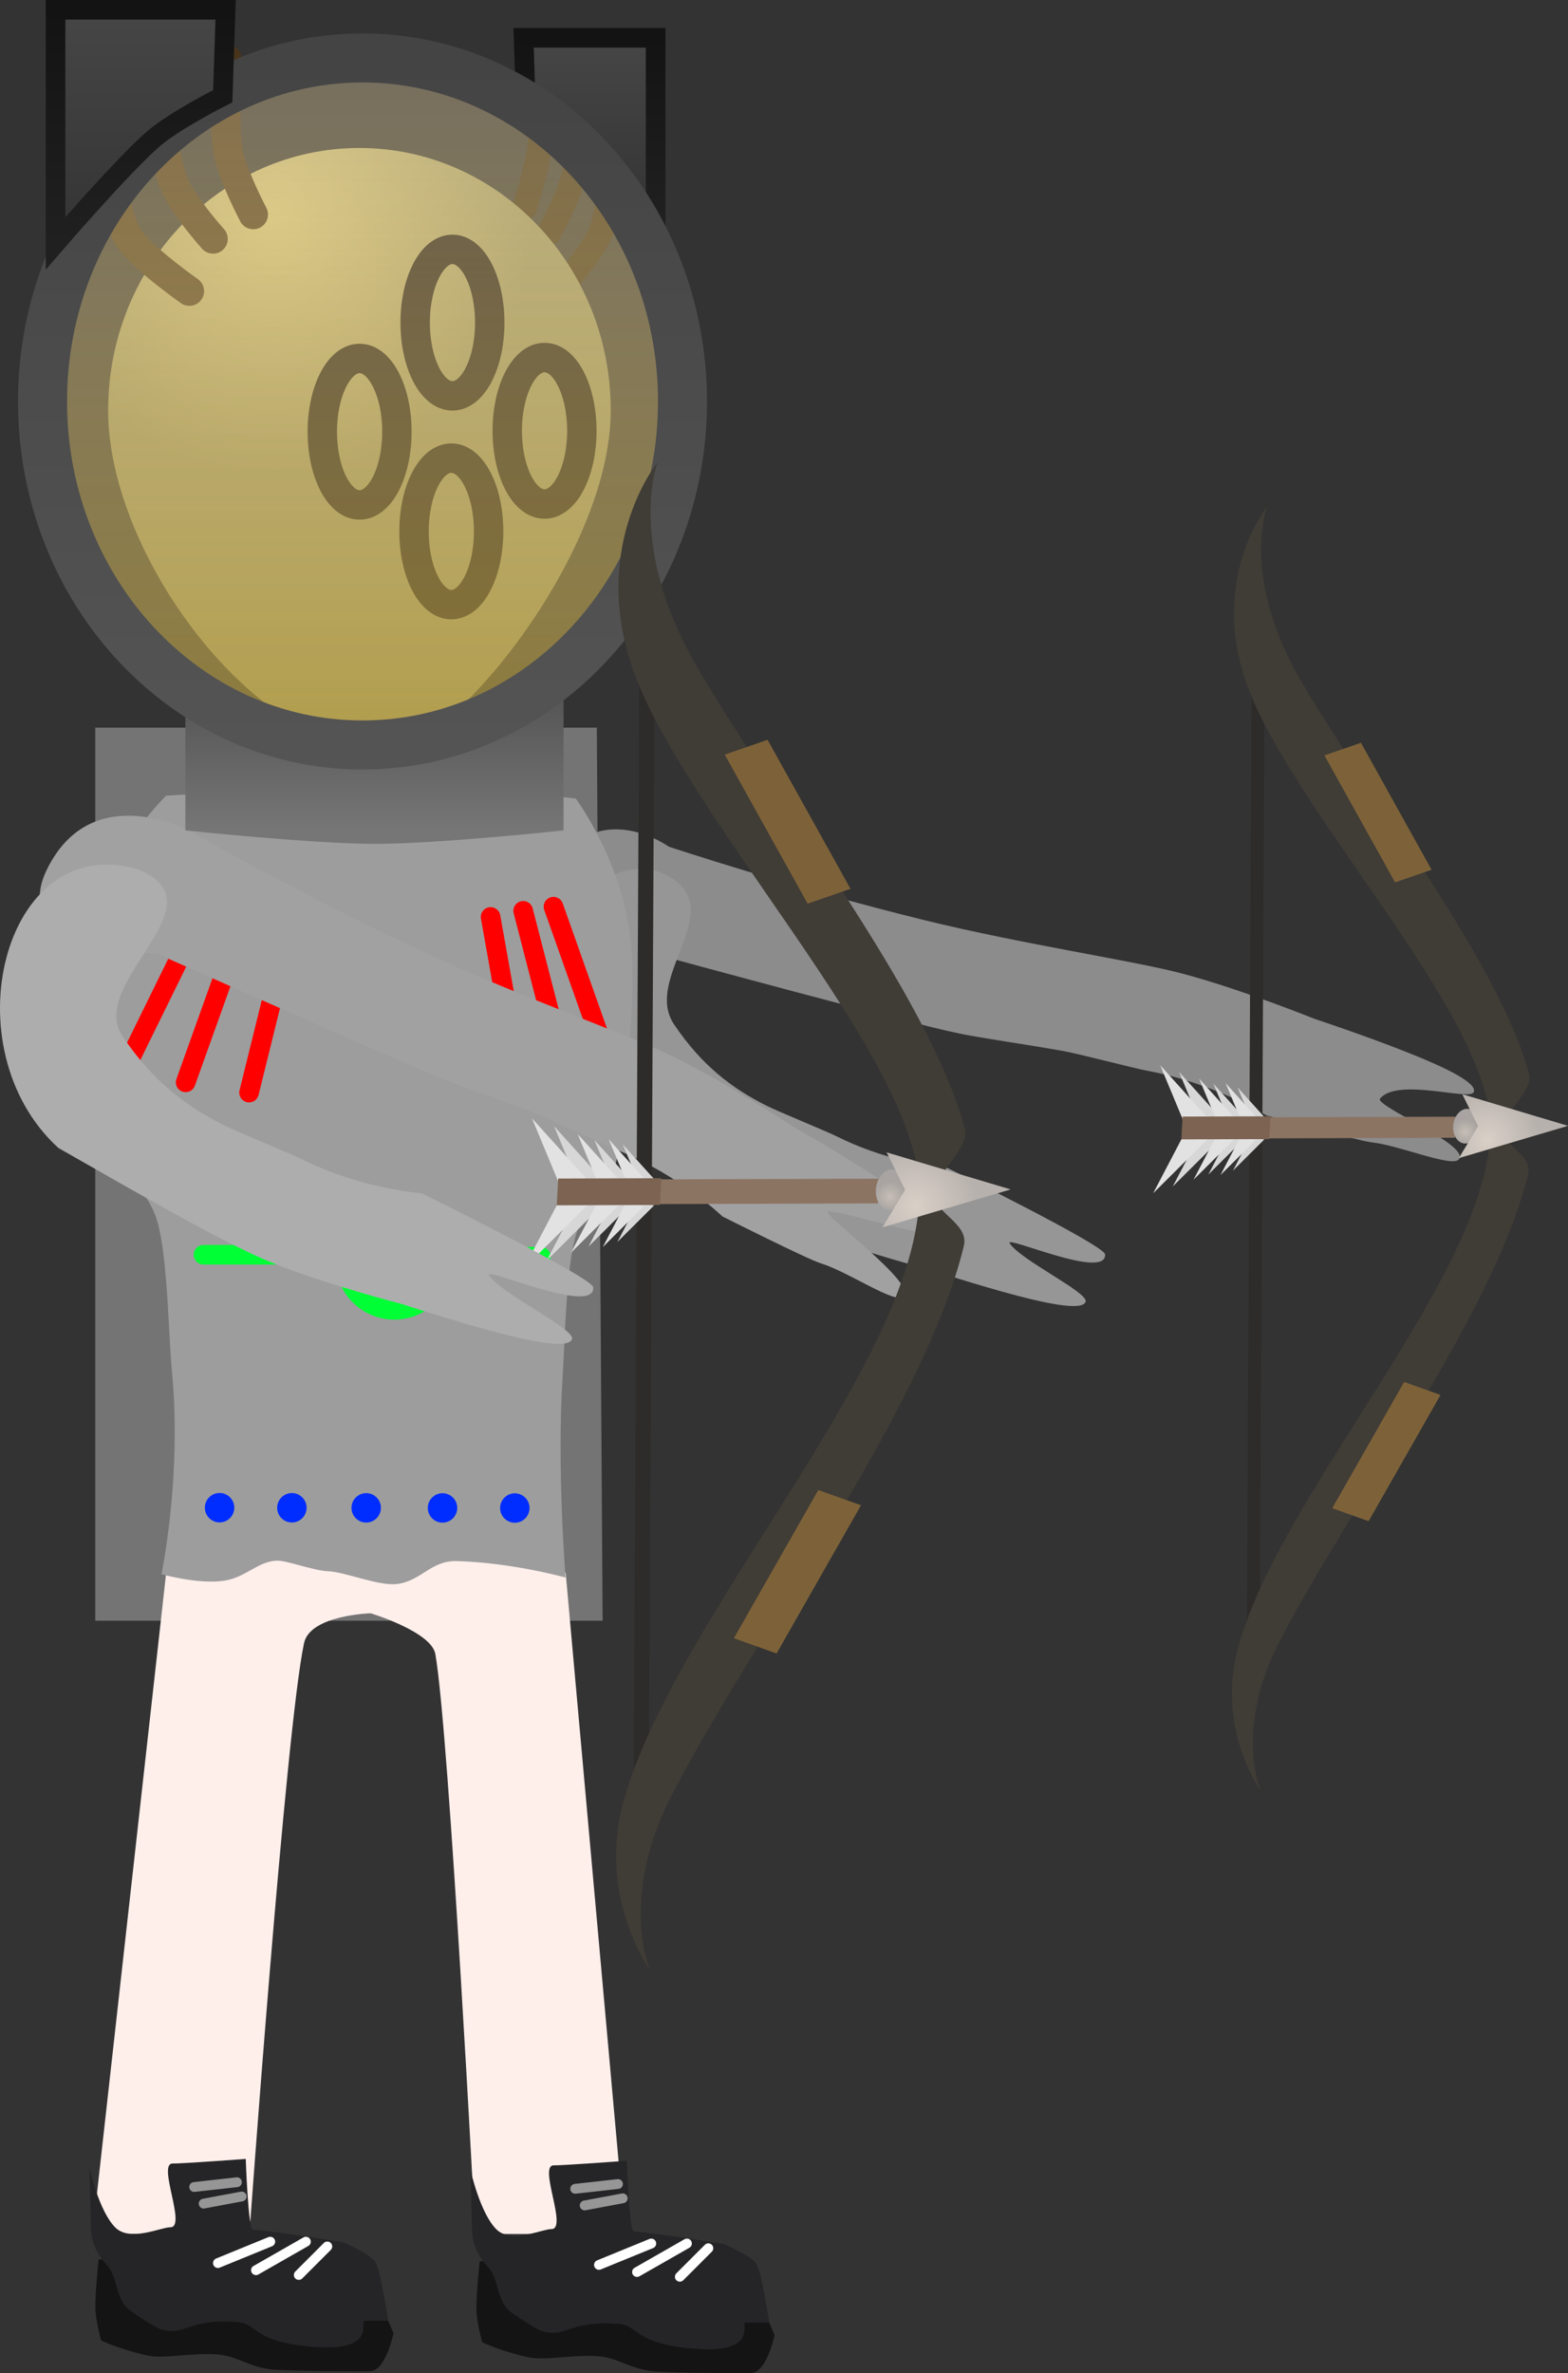 <svg version="1.1" xmlns="http://www.w3.org/2000/svg" xmlns:xlink="http://www.w3.org/1999/xlink" width="79.959" height="120.997" viewBox="0,0,79.959,120.997"><rect x="0" y="0" width="79.959" height="120.997" fill="#333333" stroke="none"/><defs><radialGradient cx="296.126" cy="171.046" r="0.655" gradientUnits="userSpaceOnUse" id="color-1"><stop offset="0" stop-color="#c6beb6"/><stop offset="1" stop-color="#a9a4a1"/></radialGradient><radialGradient cx="297.245" cy="171.445" r="2.698" gradientUnits="userSpaceOnUse" id="color-2"><stop offset="0" stop-color="#d9d0c7"/><stop offset="1" stop-color="#b7b1ad"/></radialGradient><linearGradient x1="240.503" y1="147.798" x2="240.503" y2="155.671" gradientUnits="userSpaceOnUse" id="color-3"><stop offset="0" stop-color="#505050"/><stop offset="1" stop-color="#767676"/></linearGradient><radialGradient cx="235.454" cy="124.478" r="13.118" gradientUnits="userSpaceOnUse" id="color-4"><stop offset="0" stop-color="#ccbe7a"/><stop offset="1" stop-color="#948f62"/></radialGradient><linearGradient x1="251.475" y1="115.258" x2="251.475" y2="124.501" gradientUnits="userSpaceOnUse" id="color-5"><stop offset="0" stop-color="#464646"/><stop offset="1" stop-color="#343434"/></linearGradient><linearGradient x1="251.475" y1="115.258" x2="251.475" y2="124.501" gradientUnits="userSpaceOnUse" id="color-6"><stop offset="0" stop-color="#131313"/><stop offset="1" stop-color="#202020"/></linearGradient><linearGradient x1="239.894" y1="116.285" x2="239.894" y2="151.315" gradientUnits="userSpaceOnUse" id="color-7"><stop offset="0" stop-color="#ffe8b5" stop-opacity="0.329"/><stop offset="1" stop-color="#c2a53e" stop-opacity="0.635"/></linearGradient><linearGradient x1="239.894" y1="116.285" x2="239.894" y2="151.315" gradientUnits="userSpaceOnUse" id="color-8"><stop offset="0" stop-color="#444444"/><stop offset="1" stop-color="#545454"/></linearGradient><linearGradient x1="228.577" y1="113.83" x2="228.577" y2="125.735" gradientUnits="userSpaceOnUse" id="color-9"><stop offset="0" stop-color="#464646"/><stop offset="1" stop-color="#343434"/></linearGradient><linearGradient x1="228.577" y1="113.83" x2="228.577" y2="125.735" gradientUnits="userSpaceOnUse" id="color-10"><stop offset="0" stop-color="#131313"/><stop offset="1" stop-color="#202020"/></linearGradient><radialGradient cx="266.792" cy="174.342" r="0.769" gradientUnits="userSpaceOnUse" id="color-11"><stop offset="0" stop-color="#c6beb6"/><stop offset="1" stop-color="#a9a4a1"/></radialGradient><radialGradient cx="268.106" cy="174.81" r="3.167" gradientUnits="userSpaceOnUse" id="color-12"><stop offset="0" stop-color="#d9d0c7"/><stop offset="1" stop-color="#b7b1ad"/></radialGradient></defs><g transform="translate(-221.408,-113.33)"><g data-paper-data="{&quot;isPaintingLayer&quot;:true}" fill-rule="nonzero" stroke-linejoin="miter" stroke-miterlimit="10" stroke-dasharray="" stroke-dashoffset="0" style="mix-blend-mode: normal"><path d="M226.265,195.967v-45.536h25.577l0.296,45.536z" fill="#747474" stroke="none" stroke-width="NaN" stroke-linecap="butt"/><path d="M296.561,169.01c-0.187,0.471 -3.878,-0.751 -4.776,0.333c-0.308,0.372 4.579,2.352 4.02,3.096c-0.332,0.441 -3.016,-0.708 -4.452,-0.864c-0.7,-0.076 -5.371,-1.374 -5.371,-1.374c0,0 -2.58,-1.619 -6.03,-2.268c-0.83,-0.156 -3.492,-0.867 -4.346,-1.018c-2.021,-0.358 -4.041,-0.635 -5.274,-0.887c-2.652,-0.542 -15.149,-3.95 -15.149,-3.95c0,0 -7.105,-0.512 -6.421,-2.573c2.109,-6.358 6.753,-3.004 6.753,-3.004c0,0 6.242,2.078 13.023,3.743c5.101,1.252 10.673,2.064 13.195,2.736c2.985,0.796 6.689,2.292 6.689,2.292c0,0 2.648,0.876 4.829,1.746c1.962,0.783 3.49,1.54 3.31,1.993z" data-paper-data="{&quot;index&quot;:null}" fill="#8c8c8c" stroke="#000000" stroke-width="0" stroke-linecap="butt"/><path d="M273.294,179.398c-2.05,-0.536 -4.443,-1.326 -4.443,-1.326c0,0 -3.492,-0.895 -6.085,-1.935c-2.191,-0.879 -6.301,-3.263 -9.979,-5.359c-5.086,-4.637 -2.991,-14.168 2.082,-13.043c4.276,1.571 -0.787,5.297 0.909,7.822c1.44,2.143 3,3.276 4.659,4.121c0.701,0.357 3.015,1.283 3.701,1.623c2.852,1.413 5.595,1.588 5.595,1.588c0,0 8.004,3.938 8.028,4.399c0.069,1.341 -5.15,-1.011 -4.864,-0.564c0.54,0.844 3.99,2.496 3.872,2.965c-0.114,0.452 -1.629,0.191 -3.474,-0.29z" data-paper-data="{&quot;index&quot;:null}" fill="#969696" stroke="#000000" stroke-width="0" stroke-linecap="butt"/><path d="M284.98,198.544l0.267,-53.225l0.661,0.003l-0.267,53.225z" fill="#2e2c2a" stroke="none" stroke-width="0" stroke-linecap="butt"/><g stroke="none" stroke-width="0" stroke-linecap="butt"><path d="M286.03,139.143c0,0 -1.352,3.519 1.619,8.718c3.336,5.838 10.175,14.376 11.742,20.262c0.213,0.799 -1.373,2.059 -1.376,2.747c-0.004,0.888 1.562,1.325 1.32,2.32c-1.747,7.193 -9.056,16.826 -12.675,23.831c-2.33,4.508 -0.957,7.631 -0.957,7.631c0,0 -2.312,-3.171 -1.15,-7.351c2.248,-8.083 12.815,-19.047 12.852,-26.443c0.029,-5.886 -10.563,-16.635 -12.578,-23.101c-1.606,-5.154 1.204,-8.614 1.204,-8.614z" fill="#403c36"/><path d="M289.344,190.231l3.667,-6.438l1.855,0.661l-3.667,6.438z" fill="#7d6239"/><path d="M290.808,151.203l3.602,6.474l-1.862,0.643l-3.602,-6.474z" data-paper-data="{&quot;index&quot;:null}" fill="#7d6239"/></g><g stroke="none" stroke-width="0" stroke-linecap="butt"><path d="M295.664,170.268l-0.058,1.073l-13.395,0.043l0.058,-1.073z" fill="#8c7463"/><path d="M296.129,171.636c-0.367,0.001 -0.644,-0.394 -0.617,-0.883c0.027,-0.489 0.346,-0.886 0.713,-0.887c0.367,-0.001 0.644,0.394 0.617,0.883c-0.027,0.489 -0.346,0.886 -0.713,0.887z" fill="url(#color-1)"/><path d="M301.367,170.734l-5.567,1.646l0.985,-1.632l-0.808,-1.626z" fill="url(#color-2)"/><path d="M283.791,170.486l-1.151,0.157l-1.105,-2.656z" fill="#d7d7d7"/><path d="M283.102,170.447l-1.29,0.176l-1.239,-2.977z" fill="#e2e2e2"/><path d="M284.99,170.473l-0.87,0.119l-0.835,-2.007z" fill="#d7d7d7"/><path d="M284.469,170.444l-0.975,0.133l-0.936,-2.25z" fill="#e2e2e2"/><path d="M285.947,170.357l-0.729,0.1l-0.7,-1.683z" fill="#d7d7d7"/><path d="M285.511,170.333l-0.818,0.112l-0.785,-1.887z" fill="#e2e2e2"/><path d="M281.212,173.825l1.394,-2.664l1.134,0.15z" fill="#d7d7d7"/><path d="M280.212,174.173l1.563,-2.986l1.272,0.168z" fill="#e2e2e2"/><path d="M283.027,173.216l1.053,-2.013l0.857,0.113z" fill="#d7d7d7"/><path d="M282.272,173.479l1.181,-2.257l0.961,0.127z" fill="#e2e2e2"/><path d="M284.281,173.019l0.883,-1.688l0.719,0.095z" fill="#d7d7d7"/><path d="M283.648,173.24l0.99,-1.892l0.806,0.107z" fill="#e2e2e2"/><path d="M286.195,170.248l-0.063,1.162l-4.482,0.014l0.063,-1.162z" fill="#7c6352"/></g><g><path d="M226.123,227.236l3.759,-33.71c0,0 6.755,-2.183 9.822,-2.183c3.629,0 0.606,4.244 0.606,4.244c0,0 -3.092,0.088 -3.398,1.524c-0.936,4.391 -2.786,30.125 -2.786,30.125z" fill="#ffefeb" stroke="#000000" stroke-width="0" stroke-linecap="butt"/><path d="M241.474,232.293c0,0 -0.386,1.94 -1.213,1.94c-0.593,0 -2.644,0.014 -4.704,-0.067c-1.253,-0.049 -1.902,-0.618 -2.836,-0.761c-1.175,-0.18 -2.939,0.22 -3.788,0.029c-1.565,-0.353 -2.375,-0.778 -2.375,-0.778c0,0 -0.269,-1.025 -0.286,-1.586c-0.022,-0.755 0.164,-2.537 0.164,-2.537c0,0 5.934,-0.12 8.249,0.081c1.37,0.119 4.241,0.647 4.241,0.647c0,0 1.46,0.616 1.673,1.043c0.262,0.523 0.873,1.989 0.873,1.989z" data-paper-data="{&quot;index&quot;:null}" fill="#141415" stroke="#000000" stroke-width="0" stroke-linecap="butt"/><path d="M241.203,231.658c0,0 -0.386,0 -1.213,0c-0.248,0 0.702,1.602 -2.618,1.333c-3.136,-0.254 -2.776,-1.188 -3.881,-1.269c-2.309,-0.169 -2.588,0.595 -3.587,0.442c-0.348,-0.053 -0.513,-0.115 -1.785,-0.97c-0.875,-0.589 -0.666,-1.751 -1.265,-2.379c-0.876,-0.917 -0.808,-1.886 -0.808,-1.886l-0.076,-3.048c0,0 0.486,2.207 1.325,3.031c0.751,0.738 2.317,-0.019 2.801,-0.019c0.847,-0 -0.689,-3.268 0.121,-3.25c0.435,0.01 3.723,-0.234 3.723,-0.234c0,0 0.123,3.58 0.356,3.6c1.37,0.119 4.604,0.647 4.604,0.647c0,0 1.46,0.616 1.673,1.043c0.262,0.523 0.631,2.959 0.631,2.959z" data-paper-data="{&quot;index&quot;:null}" fill="#252527" stroke="#000000" stroke-width="0" stroke-linecap="butt"/><path d="M232.521,228.719l2.668,-1.091" data-paper-data="{&quot;index&quot;:null}" fill="none" stroke="#ffffff" stroke-width="0.5" stroke-linecap="round"/><path d="M237.007,227.628l-2.546,1.455" data-paper-data="{&quot;index&quot;:null}" fill="none" stroke="#ffffff" stroke-width="0.5" stroke-linecap="round"/><path d="M236.644,229.326l1.455,-1.455" data-paper-data="{&quot;index&quot;:null}" fill="none" stroke="#ffffff" stroke-width="0.5" stroke-linecap="round"/><path d="M233.491,224.597l-2.183,0.243" data-paper-data="{&quot;index&quot;:null}" fill="none" stroke="#969696" stroke-width="0.5" stroke-linecap="round"/><path d="M233.733,225.324l-1.94,0.364" data-paper-data="{&quot;index&quot;:null}" fill="none" stroke="#969696" stroke-width="0.5" stroke-linecap="round"/></g><g><path d="M239.704,191.343c3.629,0 10.55,2.183 10.55,2.183l3.031,33.71h-7.639c0,0 -1.327,-25.538 -2.038,-29.57c-0.201,-1.143 -3.298,-2.079 -3.298,-2.079c0,0 -3.673,-4.244 -0.606,-4.244z" fill="#ffefeb" stroke="#000000" stroke-width="0" stroke-linecap="butt"/><path d="M259.693,234.326c-0.593,0 -2.644,0.014 -4.704,-0.067c-1.253,-0.049 -1.902,-0.618 -2.836,-0.761c-1.175,-0.18 -2.939,0.22 -3.788,0.029c-1.565,-0.353 -2.375,-0.778 -2.375,-0.778c0,0 -0.269,-1.025 -0.286,-1.586c-0.022,-0.755 0.164,-2.537 0.164,-2.537c0,0 5.934,-0.12 8.249,0.081c1.37,0.119 4.241,0.647 4.241,0.647c0,0 1.46,0.616 1.673,1.043c0.262,0.523 0.873,1.989 0.873,1.989c0,0 -0.386,1.94 -1.213,1.94z" data-paper-data="{&quot;index&quot;:null}" fill="#141415" stroke="#000000" stroke-width="0" stroke-linecap="butt"/><path d="M259.422,231.751c-0.248,0 0.702,1.602 -2.618,1.333c-3.136,-0.254 -2.776,-1.188 -3.881,-1.269c-2.309,-0.169 -2.588,0.595 -3.587,0.442c-0.348,-0.053 -0.513,-0.115 -1.785,-0.97c-0.875,-0.589 -0.666,-1.751 -1.265,-2.379c-0.876,-0.917 -0.808,-1.886 -0.808,-1.886l-0.076,-3.048c0,0 0.486,2.207 1.325,3.031c0.751,0.738 2.317,-0.019 2.801,-0.019c0.847,-0 -0.689,-3.268 0.121,-3.25c0.435,0.01 3.723,-0.234 3.723,-0.234c0,0 0.123,3.58 0.356,3.6c1.37,0.119 4.604,0.647 4.604,0.647c0,0 1.46,0.616 1.673,1.043c0.262,0.523 0.631,2.959 0.631,2.959c0,0 -0.386,0 -1.213,0z" data-paper-data="{&quot;index&quot;:null}" fill="#252527" stroke="#000000" stroke-width="0" stroke-linecap="butt"/><path d="M251.952,228.812l2.668,-1.091" fill="none" stroke="#ffffff" stroke-width="0.5" stroke-linecap="round"/><path d="M256.438,227.721l-2.546,1.455" fill="none" stroke="#ffffff" stroke-width="0.5" stroke-linecap="round"/><path d="M257.53,227.963l-1.455,1.455" fill="none" stroke="#ffffff" stroke-width="0.5" stroke-linecap="round"/><path d="M250.739,224.932l2.183,-0.243" fill="none" stroke="#969696" stroke-width="0.5" stroke-linecap="round"/><path d="M251.224,225.781l1.94,-0.364" fill="none" stroke="#969696" stroke-width="0.5" stroke-linecap="round"/></g><g><path d="M229.64,193.592c0,0 1.054,-4.968 0.534,-10.352c-0.162,-1.676 -0.213,-5.689 -0.717,-7.542c-0.595,-2.191 -2.534,-2.778 -2.619,-4.129c-0.168,-2.669 -1.07,-6.794 -0.416,-11.371c0.493,-3.451 3.459,-6.298 3.459,-6.298c0,0 3.987,-0.289 5.765,0.077c2.263,0.466 7.727,0.47 9.64,0.054c2.019,-0.439 5.484,0.017 5.484,0.017c0,0 2.621,3.522 2.848,7.841c0.214,4.076 -0.633,8.468 -0.709,10.138c-0.078,1.693 -1.495,2.131 -2.132,4.275c-0.508,1.71 -0.547,5.19 -0.677,7.189c-0.303,4.643 0.148,10.274 0.148,10.274c0,0 -2.757,-0.769 -5.572,-0.838c-1.278,-0.031 -1.791,1.006 -2.999,1.165c-0.965,0.127 -2.636,-0.613 -3.561,-0.65c-0.699,-0.028 -2.044,-0.531 -2.538,-0.535c-0.998,-0.008 -1.616,0.865 -2.773,1.025c-1.345,0.185 -3.164,-0.339 -3.164,-0.339z" fill="#9d9d9d" stroke="#292e32" stroke-width="0" stroke-linecap="butt"/><path d="M234.109,169.039l2.231,-9.039" fill="#ff0000" stroke="#ff0000" stroke-width="1" stroke-linecap="round"/><path d="M227.907,167.584l3.984,-8.109" fill="#ff0000" stroke="#ff0000" stroke-width="1" stroke-linecap="round"/><path d="M234.035,159.686l-3.16,8.831" fill="#ff0000" stroke="#ff0000" stroke-width="1" stroke-linecap="round"/><path d="M246.426,160.084l1.608,9.039" data-paper-data="{&quot;index&quot;:null}" fill="#ff0000" stroke="#ff0000" stroke-width="1" stroke-linecap="round"/><path d="M249.632,159.559l2.871,8.109" data-paper-data="{&quot;index&quot;:null}" fill="#ff0000" stroke="#ff0000" stroke-width="1" stroke-linecap="round"/><path d="M248.087,159.77l2.278,8.831" data-paper-data="{&quot;index&quot;:null}" fill="#ff0000" stroke="#ff0000" stroke-width="1" stroke-linecap="round"/><path d="M231.855,190.203c0,-0.414 0.337,-0.75 0.751,-0.749c0.414,0 0.75,0.337 0.749,0.751c-0,0.414 -0.337,0.75 -0.751,0.749c-0.414,-0 -0.75,-0.337 -0.749,-0.751z" fill="#002dff" stroke="none" stroke-width="0.5" stroke-linecap="butt"/><path d="M235.542,190.207c0,-0.414 0.337,-0.75 0.751,-0.749c0.414,0 0.75,0.337 0.749,0.751c-0,0.414 -0.337,0.75 -0.751,0.749c-0.414,-0 -0.75,-0.337 -0.749,-0.751z" fill="#002dff" stroke="none" stroke-width="0.5" stroke-linecap="butt"/><path d="M239.332,190.211c0,-0.414 0.337,-0.75 0.751,-0.749c0.414,0 0.75,0.337 0.749,0.751c-0,0.414 -0.337,0.75 -0.751,0.749c-0.414,-0 -0.75,-0.337 -0.749,-0.751z" fill="#002dff" stroke="none" stroke-width="0.5" stroke-linecap="butt"/><path d="M243.224,190.215c0,-0.414 0.337,-0.75 0.751,-0.749c0.414,0 0.75,0.337 0.749,0.751c-0,0.414 -0.337,0.75 -0.751,0.749c-0.414,-0 -0.75,-0.337 -0.749,-0.751z" fill="#002dff" stroke="none" stroke-width="0.5" stroke-linecap="butt"/><path d="M246.911,190.22c0,-0.414 0.337,-0.75 0.751,-0.749c0.414,0 0.75,0.337 0.749,0.751c-0,0.414 -0.337,0.75 -0.751,0.749c-0.414,-0 -0.75,-0.337 -0.749,-0.751z" fill="#002dff" stroke="none" stroke-width="0.5" stroke-linecap="butt"/><path d="M239.015,177.614c0,-1.381 1.119,-2.5 2.5,-2.5c1.381,0 2.5,1.119 2.5,2.5c0,1.381 -1.119,2.5 -2.5,2.5c-1.381,0 -2.5,-1.119 -2.5,-2.5z" fill="#797979" stroke="#00ff35" stroke-width="1" stroke-linecap="butt"/><path d="M231.786,177.307h5.735" fill="none" stroke="#00ff35" stroke-width="1" stroke-linecap="round"/><path d="M248.992,177.41h-3.585" fill="none" stroke="#00ff35" stroke-width="1" stroke-linecap="round"/></g><path d="M266.249,173.449c1.767,1.16 3.107,2.214 2.819,2.643c-0.299,0.446 -4.464,-0.988 -5.429,-0.991c-0.517,-0.002 4.59,3.693 3.855,4.347c-0.436,0.389 -2.835,-1.278 -4.228,-1.703c-0.679,-0.207 -5.021,-2.393 -5.021,-2.393c0,0 -2.182,-2.127 -5.463,-3.425c-0.789,-0.312 -3.27,-1.528 -4.085,-1.84c-1.928,-0.738 -3.873,-1.393 -5.041,-1.877c-2.512,-1.042 -14.251,-6.258 -14.251,-6.258c0,0 -7.716,-0.006 -5.6,-4.299c2.326,-4.719 7.374,-1.892 7.374,-1.892c0,0 5.72,3.271 12.076,6.22c4.781,2.218 10.137,4.074 12.488,5.225c2.783,1.362 6.113,3.571 6.113,3.571c0,0 2.428,1.382 4.392,2.671z" data-paper-data="{&quot;index&quot;:null}" fill="#a1a1a1" stroke="#000000" stroke-width="0" stroke-linecap="butt"/><g><path d="M230.861,155.671v-7.873c0,0 6.365,3.423 9.46,3.423c3.317,0 9.824,-3.423 9.824,-3.423v7.873c0,0 -6.377,0.685 -9.581,0.685c-3.224,0 -9.702,-0.685 -9.702,-0.685z" fill="url(#color-3)" stroke="none" stroke-width="0" stroke-linecap="butt"/><path d="M251.225,117.798c0,0 -0.263,3.244 -0.589,4.573c-0.266,1.088 -1.222,2.821 -1.222,2.821" data-paper-data="{&quot;index&quot;:null}" fill="none" stroke="#3b2c16" stroke-width="1.25" stroke-linecap="round"/><path d="M252.629,121.936c0,0 -0.189,2.279 -0.589,3.235c-0.423,1.012 -1.882,2.681 -1.882,2.681" data-paper-data="{&quot;index&quot;:null}" fill="none" stroke="#3b2c16" stroke-width="1.25" stroke-linecap="round"/><path d="M248.972,116.034c0,0 0.117,3.271 -0.03,4.693c-0.12,1.165 -0.788,3.222 -0.788,3.222" data-paper-data="{&quot;index&quot;:null}" fill="none" stroke="#3b2c16" stroke-width="1.25" stroke-linecap="round"/><path d="M252.552,134.259c0,7.392 -8.186,17.315 -11.399,17.376c-6.691,0.129 -14.232,-9.985 -14.232,-17.376c0,-7.392 5.738,-13.384 12.816,-13.384c7.078,0 12.816,5.992 12.816,13.384z" fill="url(#color-4)" stroke="none" stroke-width="0" stroke-linecap="butt"/><path d="M241.648,135.342c0,2.063 -0.852,3.735 -1.902,3.735c-1.051,0 -1.902,-1.672 -1.902,-3.735c0,-2.063 0.852,-3.735 1.902,-3.735c1.051,0 1.902,1.672 1.902,3.735z" fill="none" stroke="#191412" stroke-width="1.5" stroke-linecap="butt"/><path d="M246.383,129.78c0,2.063 -0.852,3.735 -1.902,3.735c-1.051,0 -1.902,-1.672 -1.902,-3.735c0,-2.063 0.852,-3.735 1.902,-3.735c1.051,0 1.902,1.672 1.902,3.735z" fill="none" stroke="#191412" stroke-width="1.5" stroke-linecap="butt"/><path d="M251.079,135.295c0,2.063 -0.852,3.735 -1.902,3.735c-1.051,0 -1.902,-1.672 -1.902,-3.735c0,-2.063 0.852,-3.735 1.902,-3.735c1.051,0 1.902,1.672 1.902,3.735z" fill="none" stroke="#191412" stroke-width="1.5" stroke-linecap="butt"/><path d="M246.325,140.424c0,2.063 -0.852,3.735 -1.902,3.735c-1.051,0 -1.902,-1.672 -1.902,-3.735c0,-2.063 0.852,-3.735 1.902,-3.735c1.051,0 1.902,1.672 1.902,3.735z" fill="none" stroke="#191412" stroke-width="1.5" stroke-linecap="butt"/><path d="M232.272,125.513c0,0 -1.556,-1.732 -1.991,-2.82c-0.531,-1.328 -0.962,-4.572 -0.962,-4.572" fill="none" stroke="#47341a" stroke-width="1.5" stroke-linecap="round"/><path d="M231.064,128.174c0,0 -2.377,-1.667 -3.066,-2.679c-0.651,-0.957 -0.961,-3.235 -0.961,-3.235" fill="none" stroke="#47341a" stroke-width="1.5" stroke-linecap="round"/><path d="M234.323,124.269c0,0 -1.088,-2.057 -1.285,-3.221c-0.24,-1.422 -0.054,-4.693 -0.054,-4.693" fill="none" stroke="#47341a" stroke-width="1.5" stroke-linecap="round"/><path d="M248.223,118.681l-0.114,-3.423h6.732v9.242c0,0 -2.612,-3.026 -3.83,-4.097c-0.865,-0.76 -2.788,-1.722 -2.788,-1.722z" fill="url(#color-5)" stroke="url(#color-6)" stroke-width="1" stroke-linecap="butt"/><path d="M239.894,151.315c-9.012,0 -16.317,-7.842 -16.317,-17.515c0,-9.673 7.305,-17.515 16.317,-17.515c9.012,0 16.317,7.842 16.317,17.515c0,9.673 -7.305,17.515 -16.317,17.515z" fill="url(#color-7)" stroke="url(#color-8)" stroke-width="2.5" stroke-linecap="butt"/><path d="M229.174,120.457c-1.569,1.38 -4.933,5.278 -4.933,5.278v-11.906h8.672l-0.147,4.409c0,0 -2.478,1.239 -3.592,2.218z" data-paper-data="{&quot;index&quot;:null}" fill="url(#color-9)" stroke="url(#color-10)" stroke-width="1" stroke-linecap="butt"/></g><path d="M253.709,206.619l0.313,-62.476l0.776,0.004l-0.313,62.476z" fill="#2e2c2a" stroke="none" stroke-width="0" stroke-linecap="butt"/><g stroke="none" stroke-width="0" stroke-linecap="butt"><path d="M254.941,136.895c0,0 -1.587,4.131 1.9,10.233c3.916,6.853 11.943,16.875 13.782,23.784c0.25,0.938 -1.611,2.417 -1.616,3.224c-0.005,1.042 1.833,1.556 1.55,2.723c-2.05,8.443 -10.629,19.751 -14.878,27.973c-2.735,5.292 -1.123,8.957 -1.123,8.957c0,0 -2.714,-3.722 -1.349,-8.628c2.639,-9.487 15.042,-22.358 15.085,-31.038c0.035,-6.909 -12.399,-19.527 -14.764,-27.116c-1.885,-6.05 1.413,-10.111 1.413,-10.111z" fill="#403c36"/><path d="M258.831,196.861l4.304,-7.557l2.178,0.776l-4.304,7.557z" fill="#7d6239"/><path d="M260.55,151.051l4.228,7.599l-2.185,0.755l-4.228,-7.599z" data-paper-data="{&quot;index&quot;:null}" fill="#7d6239"/></g><g stroke="none" stroke-width="0" stroke-linecap="butt"><path d="M266.25,173.429l-0.068,1.259l-15.723,0.05l0.068,-1.259z" fill="#8c7463"/><path d="M266.795,175.034c-0.431,0.001 -0.756,-0.463 -0.725,-1.036c0.031,-0.574 0.406,-1.04 0.837,-1.041c0.431,-0.001 0.756,0.463 0.725,1.036c-0.031,0.574 -0.406,1.04 -0.837,1.041z" fill="url(#color-11)"/><path d="M272.944,173.976l-6.535,1.933l1.156,-1.915l-0.948,-1.909z" fill="url(#color-12)"/><path d="M252.312,173.685l-1.351,0.185l-1.297,-3.117z" fill="#d7d7d7"/><path d="M251.504,173.639l-1.514,0.207l-1.454,-3.495z" fill="#e2e2e2"/><path d="M253.72,173.67l-1.021,0.14l-0.98,-2.356z" fill="#d7d7d7"/><path d="M253.109,173.635l-1.145,0.157l-1.099,-2.641z" fill="#e2e2e2"/><path d="M254.844,173.534l-0.856,0.117l-0.822,-1.975z" fill="#d7d7d7"/><path d="M254.332,173.505l-0.96,0.131l-0.921,-2.214z" fill="#e2e2e2"/><path d="M249.286,177.604l1.636,-3.127l1.331,0.176z" fill="#d7d7d7"/><path d="M248.112,178.013l1.834,-3.506l1.493,0.198z" fill="#e2e2e2"/><path d="M251.417,176.89l1.236,-2.363l1.006,0.133z" fill="#d7d7d7"/><path d="M250.53,177.198l1.386,-2.649l1.128,0.149z" fill="#e2e2e2"/><path d="M252.889,176.658l1.036,-1.981l0.843,0.112z" fill="#d7d7d7"/><path d="M252.145,176.917l1.162,-2.221l0.946,0.125z" fill="#e2e2e2"/><path d="M255.134,173.405l-0.074,1.364l-5.261,0.017l0.074,-1.364z" fill="#7c6352"/></g><path d="M246.786,181.278c-2.239,-0.585 -4.853,-1.448 -4.853,-1.448c0,0 -3.814,-0.978 -6.647,-2.114c-2.394,-0.96 -6.883,-3.564 -10.901,-5.854c-5.555,-5.066 -2.816,-16.078 3.929,-14.248c4.671,1.716 -2.515,5.787 -0.663,8.544c1.573,2.341 3.277,3.579 5.089,4.501c0.766,0.39 3.293,1.402 4.042,1.773c3.115,1.543 6.112,1.735 6.112,1.735c0,0 8.743,4.302 8.769,4.805c0.075,1.465 -5.626,-1.105 -5.313,-0.616c0.59,0.922 4.358,2.726 4.23,3.239c-0.124,0.494 -1.78,0.209 -3.794,-0.317z" data-paper-data="{&quot;index&quot;:null}" fill="#adadad" stroke="#000000" stroke-width="0" stroke-linecap="butt"/></g></g></svg>